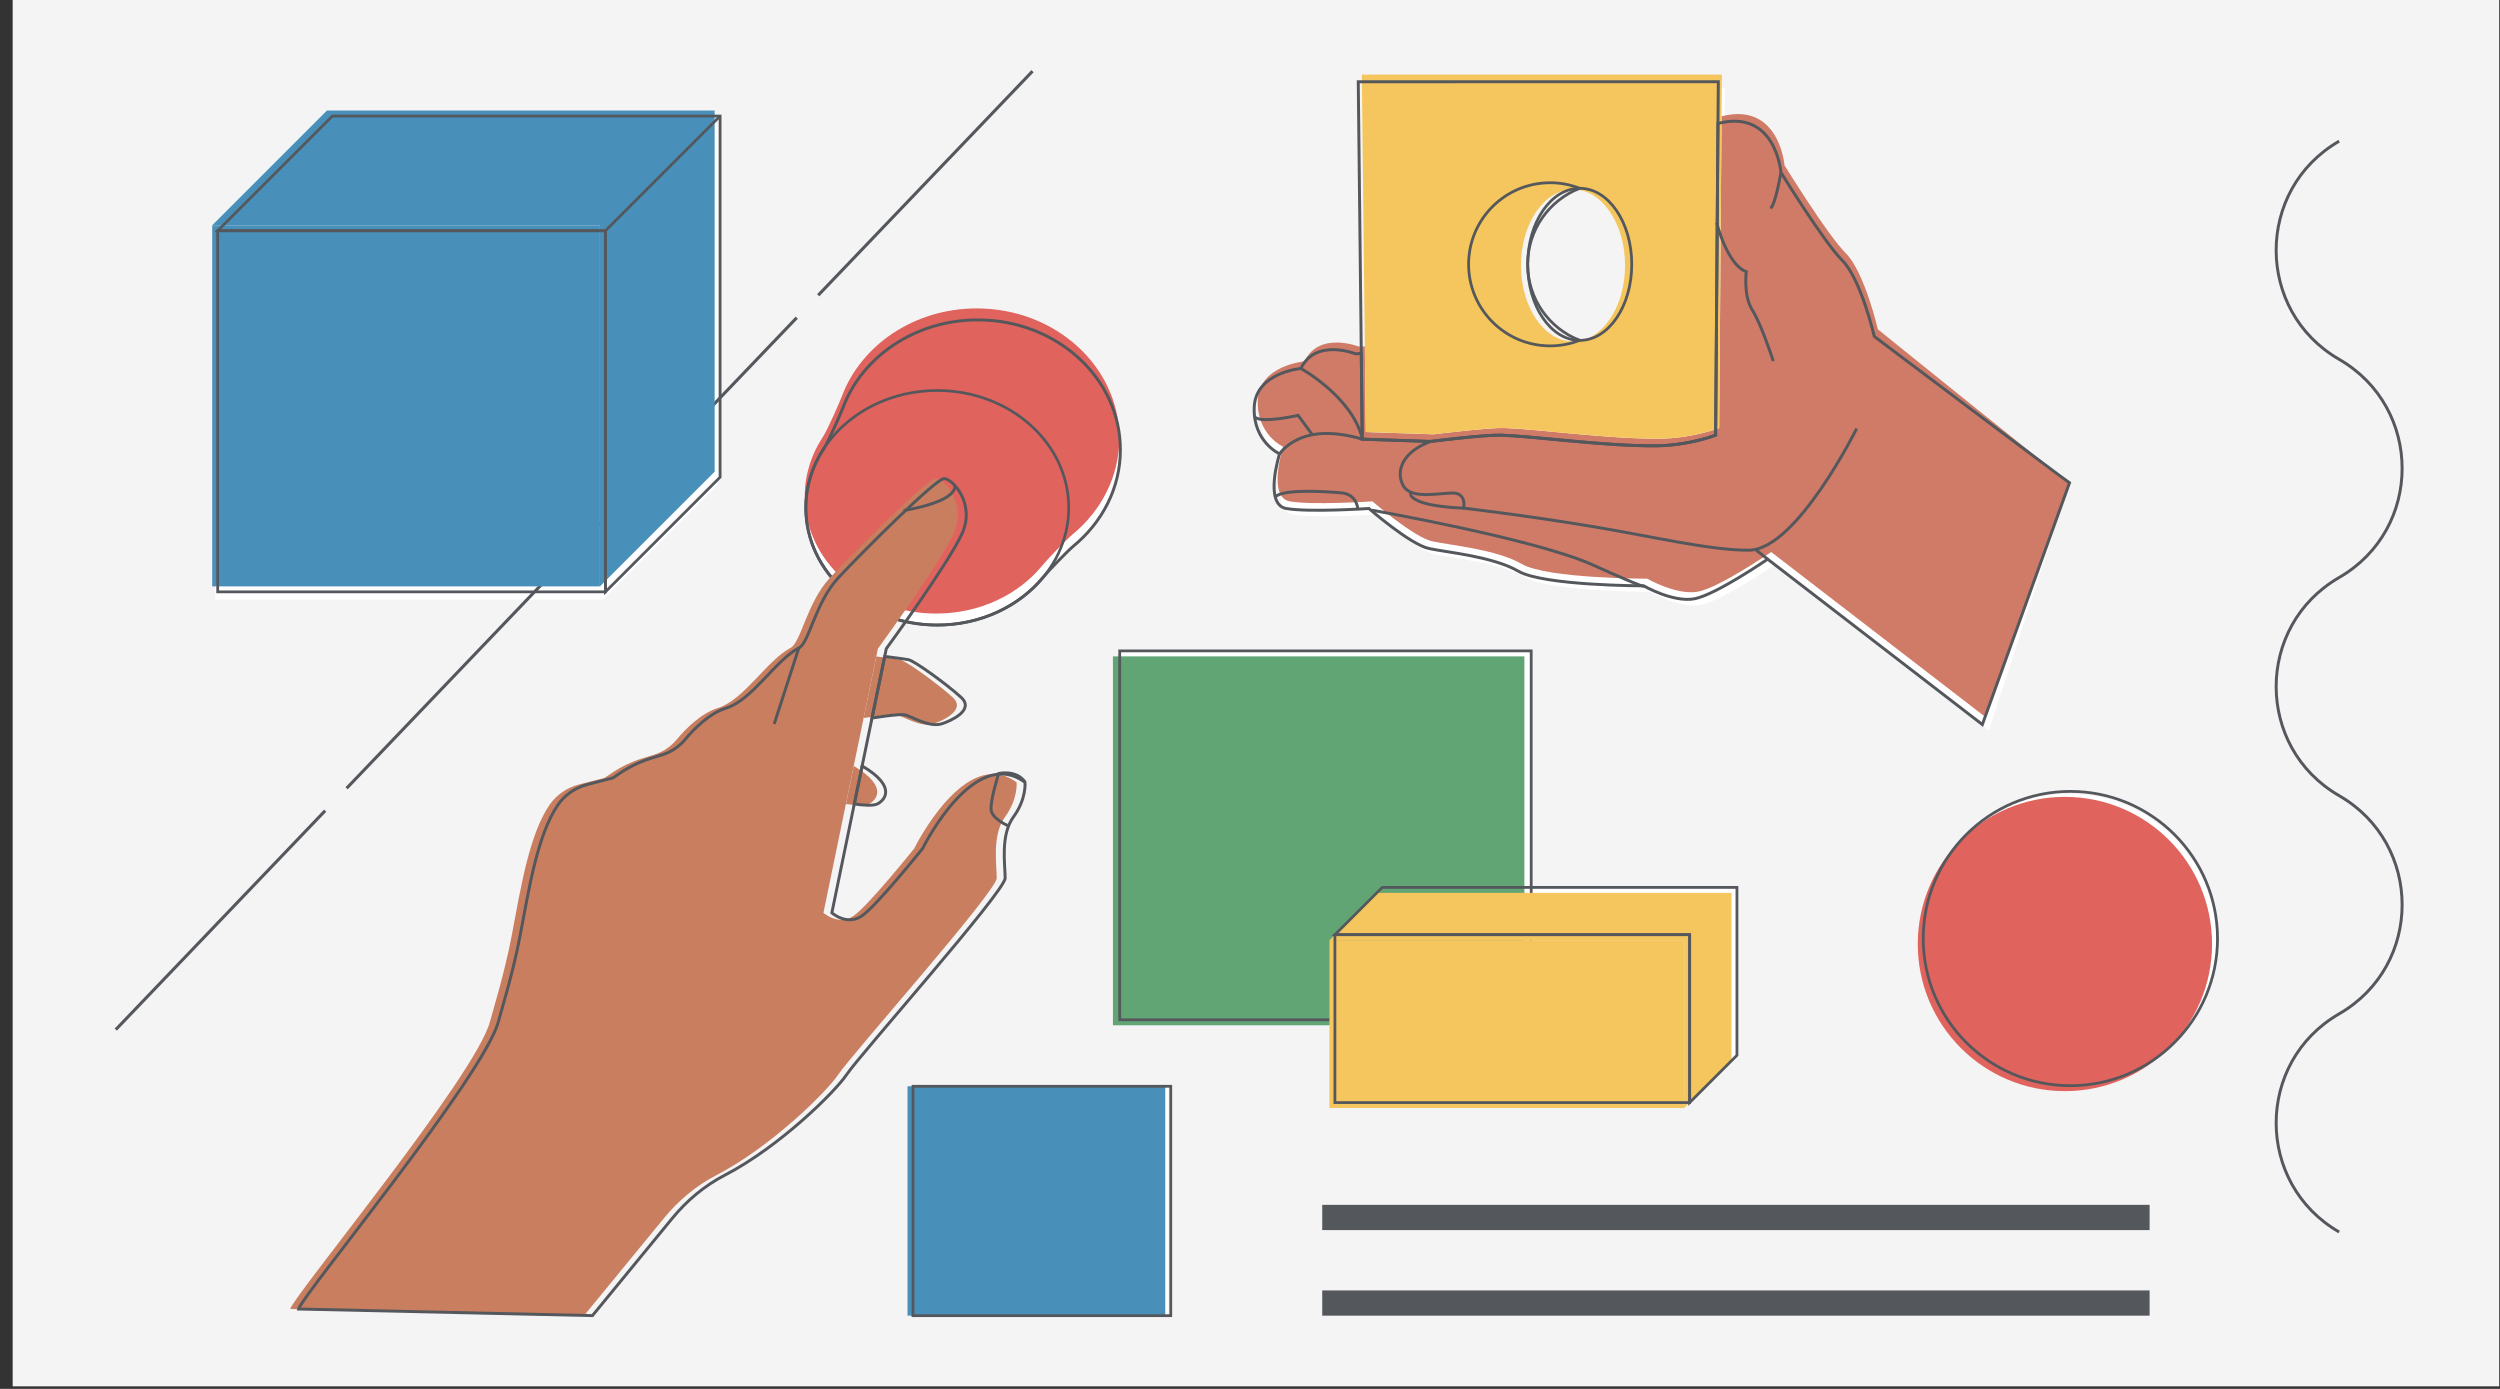 <?xml version="1.0" encoding="utf-8"?>
<!-- Generator: Adobe Illustrator 25.0.0, SVG Export Plug-In . SVG Version: 6.00 Build 0)  -->
<svg version="1.1" xmlns="http://www.w3.org/2000/svg" xmlns:xlink="http://www.w3.org/1999/xlink" x="0px" y="0px"
	 viewBox="0 0 841.89 467.72" style="enable-background:new 0 0 841.89 467.72;" xml:space="preserve">
<rect x="0" y="0" width="841.89" height="467.72" fill="#333333" stroke="none"/>
<style type="text/css">
	.st0{fill:#F4F4F5;}
	.st1{fill:#FFFFFF;}
	.st2{fill:#61A575;}
	.st3{fill:none;stroke:#54575C;stroke-width:0.937;stroke-miterlimit:10;}
	.st4{fill:#4890BA;}
	.st5{fill:#F5C65D;}
	.st6{fill:#E0635D;}
	.st7{fill:none;stroke:#54575C;stroke-width:1.044;stroke-miterlimit:10;stroke-dasharray:104.428,10.443;}
	.st8{fill:#CF7B67;}
	.st9{fill:none;stroke:#54575C;stroke-width:0.998;stroke-miterlimit:10;}
	.st10{fill:none;stroke:#54575C;stroke-width:0.91;stroke-miterlimit:10;}
	.st11{fill:#C97F5F;}
	.st12{fill:#303038;}
	.st13{fill:#C3E1CC;}
	.st14{fill:none;stroke:#C3E1CC;stroke-width:1.012;stroke-miterlimit:10;}
	.st15{fill:#FFD600;}
	.st16{fill:#F7AB19;}
	.st17{fill:#C67F16;}
	.st18{fill:#FFEBC5;}
	.st19{fill:#E4C399;}
	.st20{fill:#36311C;}
	.st21{fill:none;stroke:#54575C;stroke-linejoin:round;stroke-miterlimit:10;}
	.st22{fill:#DCEFFA;}
	.st23{fill:none;stroke:#54575C;stroke-miterlimit:10;}
	.st24{fill:#235485;}
	.st25{fill:#F0EDE6;}
	.st26{fill:none;stroke:#FFB62E;stroke-width:1.299;stroke-miterlimit:10;}
	.st27{fill:#005EA2;}
	.st28{clip-path:url(#SVGID_2_);fill:none;}
	.st29{clip-path:url(#SVGID_2_);fill:#58B4FF;}
	.st30{clip-path:url(#SVGID_2_);}
	.st31{fill:none;stroke:#2491FF;stroke-width:1.283;stroke-miterlimit:10;}
	.st32{fill:#58B4FF;}
	.st33{fill:#CFE8FF;}
	.st34{fill:#0B4778;}
	.st35{fill:#E8F5FF;}
	.st36{fill:#2491FF;}
	.st37{opacity:0.28;fill:#2491FF;}
	.st38{clip-path:url(#SVGID_4_);fill:#E8F5FF;}
	.st39{clip-path:url(#SVGID_4_);fill:#58B4FF;}
	.st40{fill:none;}
	.st41{clip-path:url(#SVGID_2_);fill:#CFE8FF;}
	.st42{clip-path:url(#SVGID_2_);fill:#0B4778;}
	.st43{clip-path:url(#SVGID_2_);fill:none;stroke:#0B4778;stroke-width:2.566;stroke-miterlimit:10;}
	.st44{clip-path:url(#SVGID_2_);fill:#005EA2;}
	.st45{clip-path:url(#SVGID_2_);fill:none;stroke:#0B4778;stroke-width:1.283;stroke-miterlimit:10;}
	.st46{clip-path:url(#SVGID_2_);fill:#2491FF;}
	.st47{fill:#0076D6;}
	.st48{fill:#112F4E;}
	.st49{clip-path:url(#SVGID_6_);fill:#CFE8FF;}
	.st50{clip-path:url(#SVGID_6_);}
	.st51{fill:none;stroke:#2491FF;stroke-width:1.393;stroke-miterlimit:10;}
	.st52{opacity:0.43;fill:#005EA2;}
	.st53{fill:#2491FF;stroke:#A1D3FF;stroke-width:0.25;stroke-miterlimit:10;}
	.st54{fill:none;stroke:#54575C;stroke-width:1.066;stroke-miterlimit:10;}
	.st55{fill:#54575C;}
	.st56{fill:none;stroke:#DCEFFA;stroke-width:2.377;stroke-linecap:round;stroke-linejoin:round;stroke-miterlimit:10;}
	.st57{fill:#54575C;stroke:#DCEFFA;stroke-width:0.266;stroke-miterlimit:10;}
	.st58{fill:#F0A58B;}
	.st59{clip-path:url(#SVGID_8_);}
	.st60{clip-path:url(#SVGID_8_);fill:#54575C;}
	.st61{clip-path:url(#SVGID_10_);fill:#FFFFFF;}
	.st62{clip-path:url(#SVGID_10_);}
	.st63{clip-path:url(#SVGID_10_);fill:#54575C;}
	.st64{clip-path:url(#SVGID_10_);fill:none;stroke:#54575C;stroke-width:1.066;stroke-miterlimit:10;}
	.st65{clip-path:url(#SVGID_10_);fill:none;stroke:#54575C;stroke-width:3.197;stroke-miterlimit:10;}
	.st66{fill:none;stroke:#54575C;stroke-width:1.376;stroke-miterlimit:10;}
	.st67{clip-path:url(#SVGID_12_);fill:#DCEFFA;}
	.st68{clip-path:url(#SVGID_12_);fill:#235485;}
	.st69{clip-path:url(#SVGID_12_);fill:#4890BA;}
	.st70{clip-path:url(#SVGID_12_);}
	.st71{clip-path:url(#SVGID_12_);fill:#FFFFFF;}
	.st72{clip-path:url(#SVGID_12_);fill:none;stroke:#FFFFFF;stroke-width:1.792;stroke-miterlimit:10;}
</style>
<g id="Layer_1">
</g>
<g id="Layer_2">
</g>
<g id="Layer_3">
	<rect x="4.27" y="-0.29" class="st0" width="837.35" height="467.15"/>
	<rect x="376.71" y="219.05" class="st1" width="138.57" height="124.23"/>
	<rect x="306.6" y="365.81" class="st1" width="86.8" height="77.25"/>
	<g>
		<polygon class="st1" points="465.11,298.69 449.18,314.62 465.11,314.62 568.63,314.62 568.63,355.23 568.63,371.16 
			584.56,355.23 584.56,298.69 		"/>
		<polygon class="st1" points="465.11,314.62 449.18,314.62 449.18,371.16 568.63,371.16 568.63,355.23 568.63,314.62 		"/>
	</g>
	<circle class="st1" cx="696.85" cy="316.91" r="49.55"/>
	<g>
		<polygon class="st1" points="111.08,41.66 72.45,80.28 111.08,80.28 203.02,80.28 203.02,163.27 203.02,201.9 241.64,163.27 
			241.64,41.66 		"/>
		<polygon class="st1" points="111.08,80.28 72.45,80.28 72.45,201.9 203.02,201.9 203.02,163.27 203.02,80.28 		"/>
	</g>
	<g>
		<path class="st1" d="M633.38,115.34c0,0-4.49-19.31-10.78-25.6c-6.29-6.29-20.66-29.64-20.66-29.64s-1.74-21.52-21.21-16.5
			l-0.79,104.97c0,0-8.87,3.51-20.21,3.59c-17.22,0.12-40.72-3.21-52.09-3.59c-5.39-0.18-23.77,2.12-23.77,2.12l-22.94-0.77
			l-0.32-28.88l-1.92,0.14c0,0-13.47-5.39-18.41,4.94c0,0-15.27,1.35-15.72,13.02c-0.45,11.68,8.53,15.72,8.53,15.72
			s-5.39,17.07,2.25,18.41s27.84,0,27.84,0s13.92,12.13,20.21,13.47s21.56,2.69,30.09,7.63c8.53,4.94,42.21,4.94,42.21,4.94
			s9.94,5.71,17.13,4.36s24.64-13.34,24.64-13.34l72.3,55.69l27.16-83.42C694.22,160.8,633.38,115.34,633.38,115.34z"/>
		<path class="st1" d="M459.58,29.56l1.02,91.47l0.32,28.88l22.94,0.77c0,0,18.38-2.3,23.77-2.12c11.37,0.38,34.87,3.72,52.09,3.59
			c11.34-0.08,20.21-3.59,20.21-3.59l0.79-104.97l0.11-14.04H459.58z"/>
	</g>
	<path class="st1" d="M377.29,151.47c0-24.16-21.5-43.74-48.01-43.74c-21.04,0-38.91,12.33-45.39,29.5
		c-1.02,2.69-5.12,11.81-6.36,13.66c-3.92,5.89-6.17,12.76-6.17,20.11c0,21.81,19.82,39.49,44.27,39.49
		c14.73,0,27.77-6.42,35.82-16.29c1.56-1.92,8.18-8.78,10.03-10.3C371.19,175.9,377.29,164.34,377.29,151.47z"/>
	<rect x="374.78" y="221.04" class="st2" width="138.57" height="124.23"/>
	<rect x="377.07" y="219.19" class="st3" width="138.57" height="124.23"/>
	<rect x="305.61" y="365.81" class="st4" width="86.8" height="77.25"/>
	<g>
		<polygon class="st5" points="463.63,300.67 447.7,316.6 463.63,316.6 567.15,316.6 567.15,357.22 567.15,373.14 583.08,357.22 
			583.08,300.67 		"/>
		<polygon class="st5" points="463.63,316.6 447.7,316.6 447.7,373.14 567.15,373.14 567.15,357.22 567.15,316.6 		"/>
	</g>
	<circle class="st6" cx="695.37" cy="317.9" r="49.55"/>
	<line class="st7" x1="347.71" y1="23.97" x2="38.99" y2="346.72"/>
	<g>
		<polygon class="st4" points="110.09,37.23 71.47,75.86 110.09,75.86 202.03,75.86 202.03,158.85 202.03,197.47 240.66,158.85 
			240.66,37.23 		"/>
		<polygon class="st4" points="110.09,75.86 71.47,75.86 71.47,197.47 202.03,197.47 202.03,158.85 202.03,75.86 		"/>
	</g>
	<g>
		<path class="st8" d="M632.39,110.91c0,0-4.49-19.31-10.78-25.6c-6.29-6.29-20.66-29.64-20.66-29.64s-1.74-21.52-21.21-16.5
			l-0.79,104.97c0,0-8.87,3.51-20.21,3.59c-17.22,0.12-40.72-3.21-52.09-3.59c-5.39-0.18-23.77,2.12-23.77,2.12l-22.94-0.77
			l-0.32-28.88l-1.92,0.14c0,0-13.47-5.39-18.41,4.94c0,0-15.27,1.35-15.72,13.02c-0.45,11.68,8.53,15.72,8.53,15.72
			s-5.39,17.07,2.25,18.41s27.84,0,27.84,0s13.92,12.13,20.21,13.47s21.56,2.69,30.09,7.63c8.53,4.94,42.21,4.94,42.21,4.94
			s9.94,5.71,17.13,4.36s24.64-13.34,24.64-13.34l72.3,55.69l28.15-78.99C694.22,160.8,632.39,110.91,632.39,110.91z"/>
		<path class="st5" d="M458.6,25.13l1.02,91.47l0.32,28.88l22.94,0.77c0,0,18.38-2.3,23.77-2.12c11.37,0.38,34.87,3.72,52.09,3.59
			c11.34-0.08,20.21-3.59,20.21-3.59l0.79-104.97l0.11-14.04H458.6z"/>
	</g>
	<path class="st6" d="M376.94,147.6c0-24.16-21.5-43.74-48.01-43.74c-21.04,0-38.91,12.33-45.39,29.5
		c-1.02,2.69-5.12,11.81-6.36,13.66c-3.92,5.89-6.17,12.76-6.17,20.11c0,21.81,19.82,39.49,44.27,39.49
		c14.73,0,27.77-6.42,35.82-16.29c1.56-1.92,8.18-8.78,10.03-10.3C370.84,172.03,376.94,160.47,376.94,147.6z"/>
	<path class="st9" d="M377.29,151.47c0-24.16-21.5-43.74-48.01-43.74c-21.04,0-38.91,12.33-45.39,29.5
		c-1.02,2.69-5.12,11.81-6.36,13.66c-3.92,5.89-6.17,12.76-6.17,20.11c0,21.81,19.82,39.49,44.27,39.49
		c14.73,0,27.77-6.42,35.82-16.29c1.56-1.92,8.18-8.78,10.03-10.3C371.19,175.9,377.29,164.34,377.29,151.47z"/>
	<ellipse class="st10" cx="315.63" cy="171" rx="44.27" ry="39.49"/>
	<g>
		<path class="st11" d="M292.62,270.74c2.13-1.06,7.06-5.57-5.11-12.81l-2.64,12.82C287.82,271.17,291.22,271.44,292.62,270.74z"/>
		<path class="st11" d="M301.69,240.7c2.42,0.4,8.27,4.44,12.7,3.02c2.88-0.92,11.12-4.59,6.45-8.87
			c-4.84-4.44-15.73-12.3-17.74-12.7c-1.13-0.23-4.89-0.7-8-1.08l-4.27,20.72C294.85,241.18,300.14,240.44,301.69,240.7z"/>
		<path class="st11" d="M342.35,263.47c-17.24-12.79-34.47,22.24-34.47,22.24s-15.57,19.46-20.57,22.8
			c-5,3.34-10.01-1.11-10.01-1.11l7.56-36.65l2.64-12.82l3.33-16.13l4.27-20.72l0.54-2.64c0,0,21.13-28.91,25.58-38.92
			c4.45-10.01-3.34-18.35-6.12-18.35c-2.78,0-27.8,25.02-35.58,33.36c-7.78,8.34-9.79,21.8-13.29,23.65
			c-8.1,4.29-15.62,17.49-24.52,20.27c-5.73,1.79-10.88,7.06-13.82,10.58c-1.87,2.24-4.3,3.96-7.06,4.93l-4.63,1.46
			c-3.7,1.17-7.2,2.87-10.41,5.05l-2.2,1.5l-8.44,2.16c-4.03,1.03-7.64,3.39-10.01,6.8c-6.89,9.92-9.76,27.94-12.87,44.4
			c-2.26,11.97-6.25,24.89-7.28,28.75c-4.87,18.23-66.16,92.29-67.27,96.74l98.96,2.22l26.94-32.84
			c4.85-5.91,10.78-10.89,17.57-14.42c18.6-9.65,37.27-28.18,41.1-33.92c4.45-6.67,53.37-61.71,53.37-66.16s-1.67-14.46,2.78-20.57
			C342.91,269.03,342.35,263.47,342.35,263.47z"/>
	</g>
	<g>
		<path class="st23" d="M631.19,113.31c0,0-4.49-19.31-10.78-25.6c-6.29-6.29-20.66-29.64-20.66-29.64s-1.74-21.52-21.21-16.5
			l-0.79,104.97c0,0-8.87,3.51-20.21,3.59c-17.22,0.12-40.72-3.21-52.09-3.59c-5.39-0.18-23.77,2.12-23.77,2.12l-22.94-0.77
			l-0.32-28.88l-1.92,0.14c0,0-13.47-5.39-18.41,4.94c0,0-15.27,1.35-15.72,13.02c-0.45,11.68,8.53,15.72,8.53,15.72
			s-5.39,17.07,2.25,18.41s27.84,0,27.84,0s13.92,12.13,20.21,13.47s21.56,2.69,30.09,7.63c8.53,4.94,42.21,4.94,42.21,4.94
			s9.94,5.71,17.13,4.36s24.64-13.34,24.64-13.34l72.3,55.69l29.35-81.39C694.22,160.8,631.19,113.31,631.19,113.31z"/>
		<path class="st23" d="M457.4,27.54l1.02,91.47l0.32,28.88l22.94,0.77c0,0,18.38-2.3,23.77-2.12c11.37,0.38,34.87,3.72,52.09,3.59
			c11.34-0.08,20.21-3.59,20.21-3.59l0.79-104.97l0.11-14.04H457.4z"/>
	</g>
	<g>
		<path class="st5" d="M512.21,89.39c0-11.66,7.27-21.62,17.52-25.61c-3.09-1.2-6.44-1.87-9.95-1.87
			c-15.17,0-27.47,12.3-27.47,27.47s12.3,27.47,27.47,27.47c3.51,0,6.87-0.67,9.95-1.87C519.48,111.01,512.21,101.05,512.21,89.39z"
			/>
		<ellipse class="st0" cx="529.73" cy="89.39" rx="17.52" ry="25.61"/>
	</g>
	<rect x="307.46" y="365.81" class="st3" width="86.8" height="77.25"/>
	<g>
		<polygon class="st3" points="465.47,298.83 449.54,314.76 465.47,314.76 569,314.76 569,355.37 569,371.3 584.93,355.37 
			584.93,298.83 		"/>
		<polygon class="st3" points="465.47,314.76 449.54,314.76 449.54,371.3 569,371.3 569,355.37 569,314.76 		"/>
	</g>
	<circle class="st3" cx="697.21" cy="316.06" r="49.55"/>
	<g>
		<path class="st23" d="M295.45,270.74c2.13-1.06,7.06-5.57-5.11-12.81l-2.64,12.82C290.64,271.17,294.05,271.44,295.45,270.74z"/>
		<path class="st23" d="M304.52,240.7c2.42,0.4,8.27,4.44,12.7,3.02c2.88-0.92,11.12-4.59,6.45-8.87
			c-4.84-4.44-15.73-12.3-17.74-12.7c-1.13-0.23-4.89-0.7-8-1.08l-4.27,20.72C297.67,241.18,302.96,240.44,304.52,240.7z"/>
		<path class="st23" d="M345.18,263.47c-17.24-12.79-34.47,22.24-34.47,22.24s-15.57,19.46-20.57,22.8
			c-5,3.34-10.01-1.11-10.01-1.11l7.56-36.65l2.64-12.82l3.33-16.13l4.27-20.72l0.54-2.64c0,0,21.13-28.91,25.58-38.92
			c4.45-10.01-3.34-18.35-6.12-18.35c-2.78,0-27.8,25.02-35.58,33.36c-7.78,8.34-9.79,21.8-13.29,23.65
			c-8.1,4.29-15.62,17.49-24.52,20.27c-5.73,1.79-10.88,7.06-13.82,10.58c-1.87,2.24-4.3,3.96-7.06,4.93l-4.63,1.46
			c-3.7,1.17-7.2,2.87-10.41,5.05l-2.2,1.5l-8.44,2.16c-4.03,1.03-7.64,3.39-10.01,6.8c-6.89,9.92-9.76,27.94-12.87,44.4
			c-2.26,11.97-6.25,24.89-7.28,28.75c-4.87,18.23-66.16,92.29-67.27,96.74l98.96,2.22l26.94-32.84
			c4.85-5.91,10.78-10.89,17.57-14.42c18.6-9.65,37.27-28.18,41.1-33.92c4.45-6.67,53.37-61.71,53.37-66.16s-1.67-14.46,2.78-20.57
			C345.73,269.03,345.18,263.47,345.18,263.47z"/>
	</g>
	<rect x="445.27" y="405.74" class="st55" width="278.62" height="8.5"/>
	<rect x="445.27" y="434.56" class="st55" width="278.62" height="8.5"/>
	<line class="st23" x1="269.06" y1="218.04" x2="260.72" y2="243.79"/>
	<path class="st23" d="M339.41,278.03c0,0-5.38-2.26-5.66-5.38c-0.28-3.11,2.55-12.17,2.55-12.17s5.88-1.38,8.88,2.85"/>
	<path class="st23" d="M304.31,171.9c0,0,17.26-2.55,17.26-8.21"/>
	<path class="st23" d="M625.24,144.34c0,0-20.2,40.68-36.13,40.93c-12.58,0.19-32.99-4.64-51.97-7.82
		c-23.27-3.9-44.25-6.33-44.25-6.33s1.13-5.09-3.68-5.09s-14.15,2.26-16.7-2.55c-2.55-4.81-0.33-11.22,9.17-14.81"/>
	<path class="st23" d="M492.88,171.11c0,0-10.15-0.23-15.05-2.33c-4.07-1.75-2.5-3.05-2.5-3.05"/>
	<path class="st23" d="M461.98,171.81c0,0,55.02,9.68,74.37,18.42c19.35,8.74,17.15,7.06,17.15,7.06"/>
	<line class="st23" x1="595.26" y1="188.31" x2="591.37" y2="185.22"/>
	<path class="st23" d="M457.2,171.46c0.12-0.35-0.35-5.01-5.48-5.48c-5.13-0.47-20.05-1.4-22.26,1.4"/>
	<path class="st23" d="M458.74,147.89c0,0-9-3.01-16.81-1.49c-7.81,1.52-11.03,6.43-11.03,6.43"/>
	<path class="st23" d="M438.08,124.09c0,0,16.79,9.25,20.52,23.01"/>
	<path class="st23" d="M441.93,146.4l-4.78-6.53c0,0-12.24,2.8-14.57,0.58"/>
	<path class="st23" d="M578.1,75.03c0,0,3.52,14.1,9.96,16.47c0,0-1.02,8.14,2.03,12.89c3.05,4.75,7.08,17.22,7.08,17.22"/>
	<path class="st23" d="M599.75,58.07c0,0-1.86,11.04-3.55,12.06"/>
	<g>
		<polygon class="st3" points="111.93,39.08 73.31,77.7 111.93,77.7 203.88,77.7 203.88,160.69 203.88,199.31 242.5,160.69 
			242.5,39.08 		"/>
		<polygon class="st3" points="111.93,77.7 73.31,77.7 73.31,199.31 203.88,199.31 203.88,160.69 203.88,77.7 		"/>
	</g>
	<line class="st3" x1="203.88" y1="77.7" x2="242.5" y2="39.08"/>
	<g>
		<path class="st3" d="M514.46,89.02c0-11.66,7.27-21.62,17.52-25.61c-3.09-1.2-6.44-1.87-9.95-1.87
			c-15.17,0-27.47,12.3-27.47,27.47s12.3,27.47,27.47,27.47c3.51,0,6.87-0.67,9.95-1.87C521.73,110.64,514.46,100.68,514.46,89.02z"
			/>
		<ellipse class="st3" cx="531.98" cy="89.02" rx="17.52" ry="25.61"/>
	</g>
	<path class="st23" d="M787.72,47.54L787.72,47.54c-28.28,16.33-28.28,57.15,0,73.47l0,0c28.28,16.33,28.28,57.15,0,73.47l0,0
		c-28.28,16.33-28.28,57.15,0,73.47l0,0c28.28,16.33,28.28,57.15,0,73.47l0,0c-28.28,16.33-28.28,57.15,0,73.47l0,0"/>
</g>
</svg>
